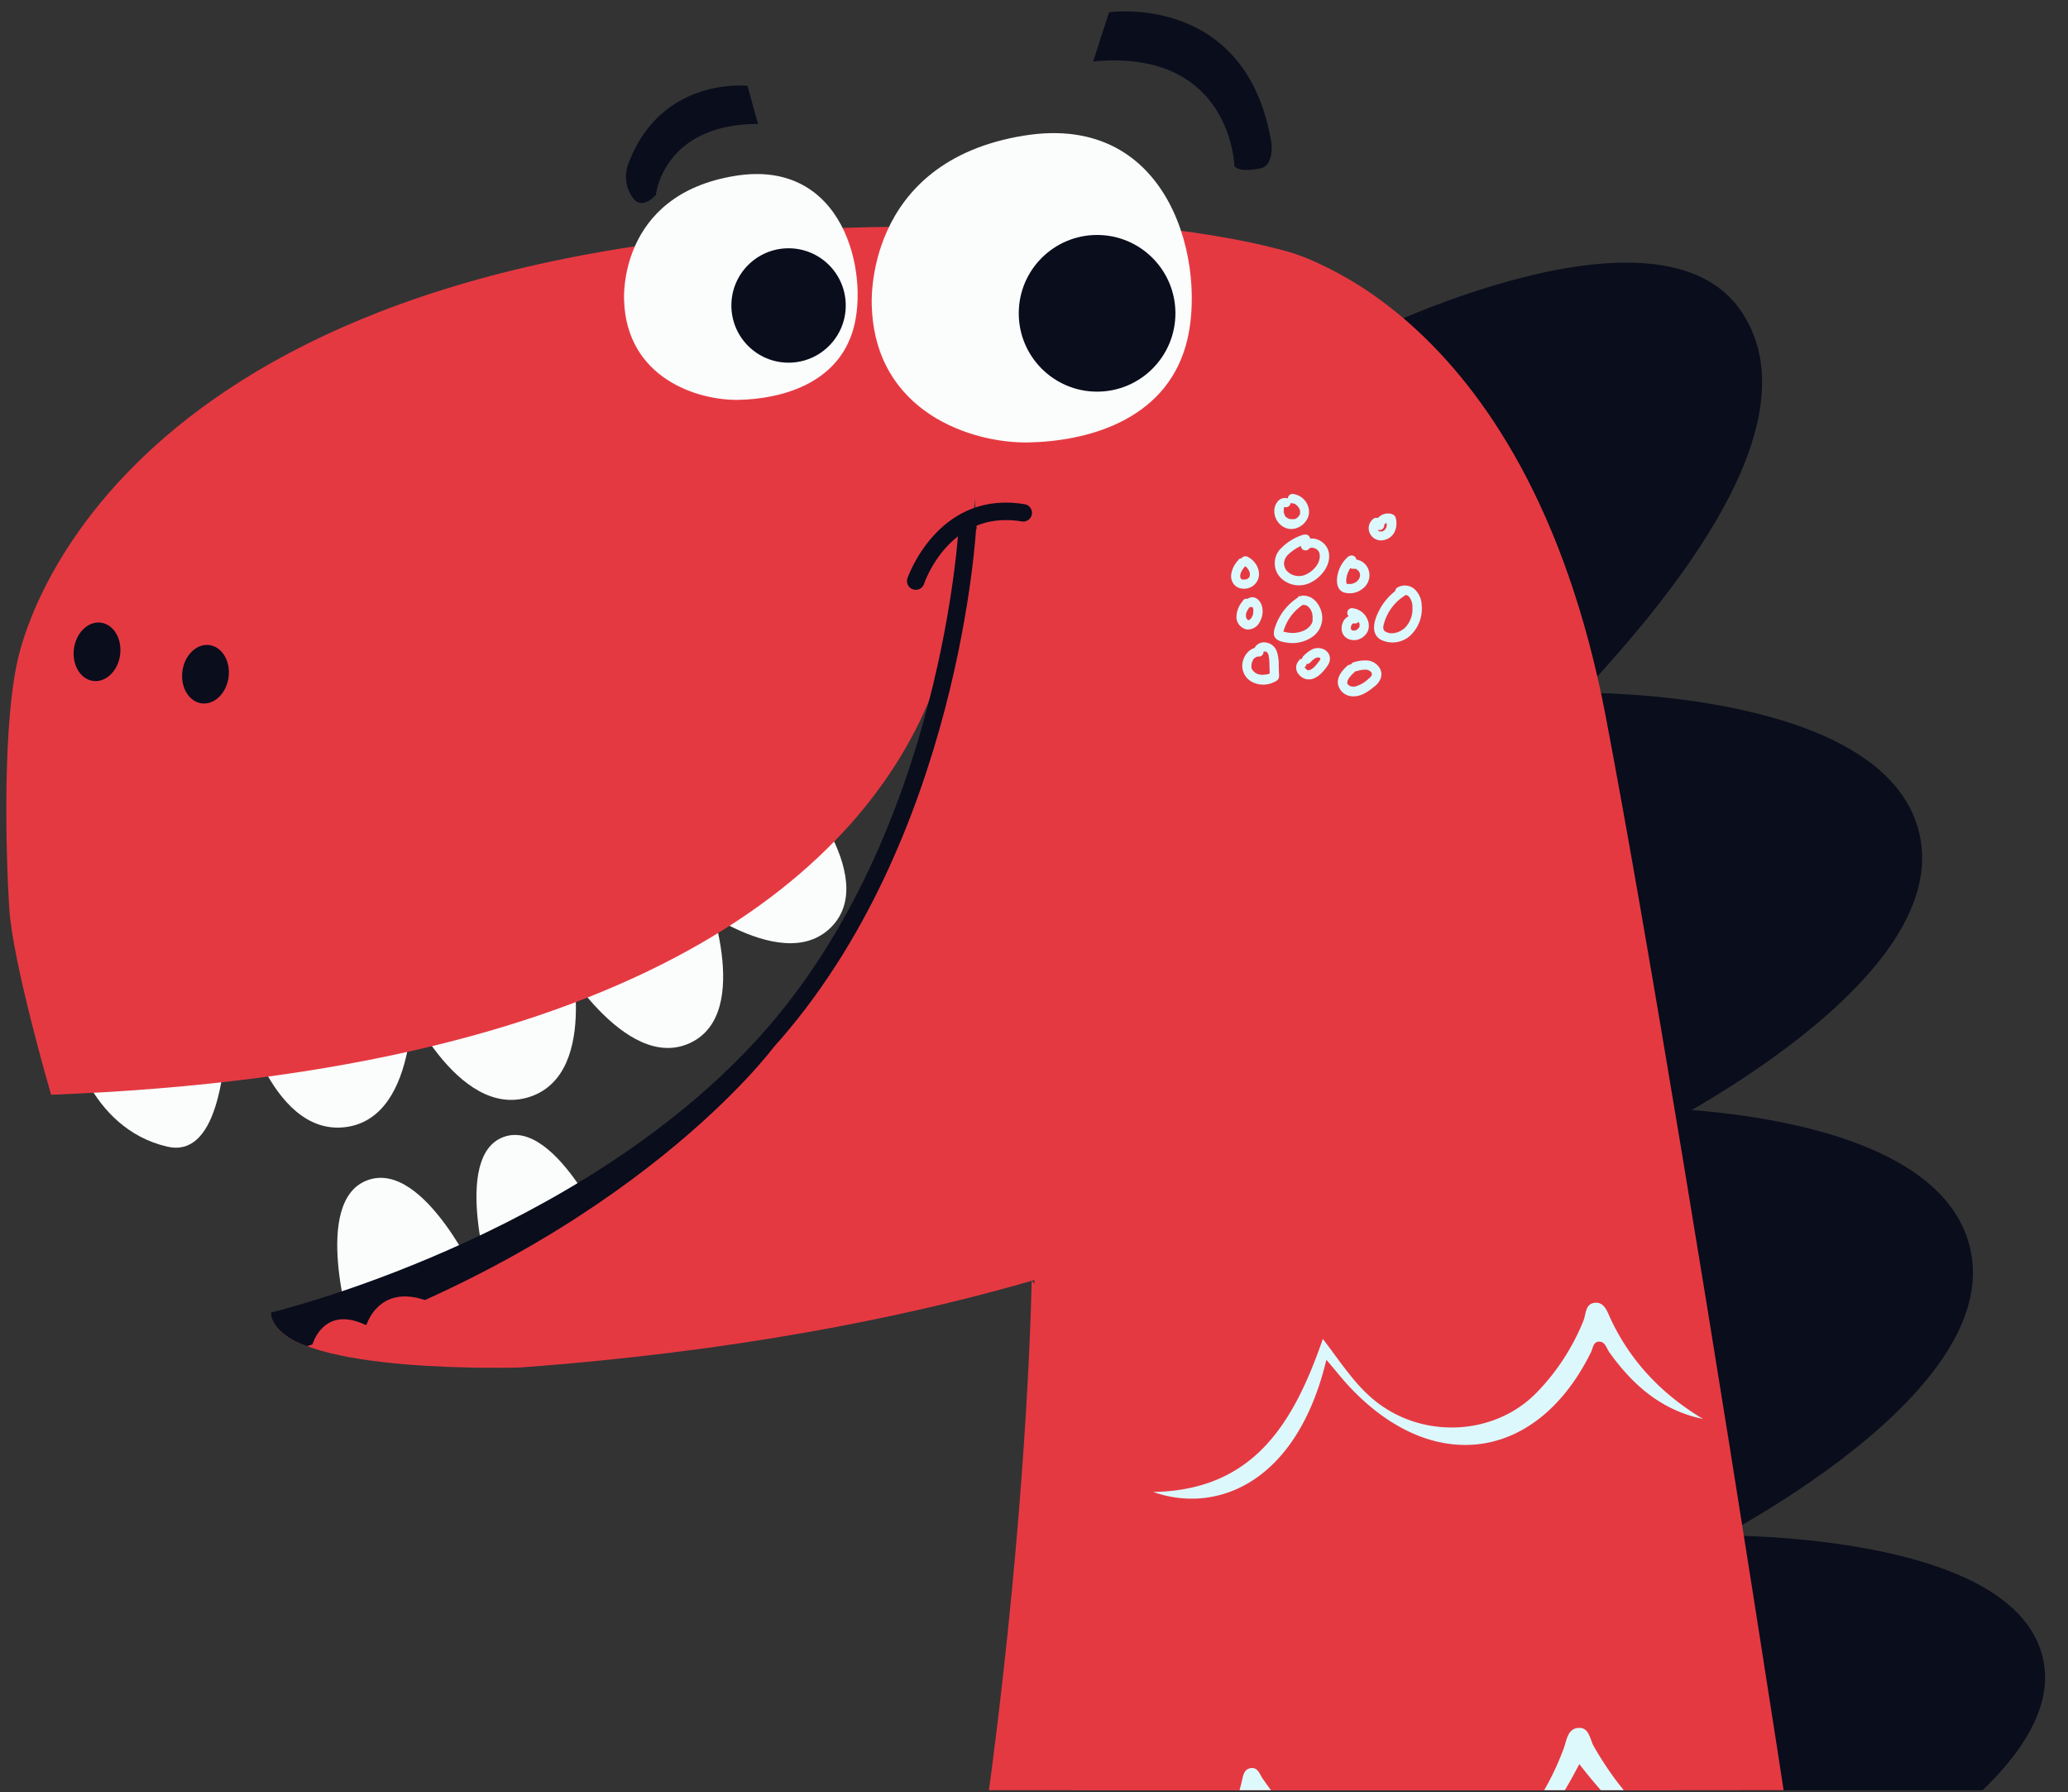 <svg id="Layer_1" data-name="Layer 1" xmlns="http://www.w3.org/2000/svg" xmlns:xlink="http://www.w3.org/1999/xlink" viewBox="0 0 494 428"><rect x="0" y="0" width="494" height="428" fill="#333333" stroke="none"/><defs><style>.cls-1{fill:none;}.cls-2{clip-path:url(#clip-path);}.cls-3{fill:#e53942;}.cls-4{fill:#090d1c;}.cls-5{fill:#def9fc;}.cls-6{fill:#dcf8fc;}.cls-7{fill:#fbfcfc;}</style><clipPath id="clip-path"><rect class="cls-1" x="0.5" y="0.43" width="494" height="427.14"/></clipPath></defs><g class="cls-2"><path class="cls-3" d="M246.44,305.91s-2.1,152-48.41,299l68.65,14.2,46-247.86Z"/><path class="cls-4" d="M325.84,80.24s70.81-35.38,90.33-5.56-26.12,78.18-44.65,97.64Z"/><path class="cls-4" d="M378,165.48s74.67-.85,80.8,35.14-67.72,71.53-67.72,71.53Z"/><path class="cls-4" d="M390.12,264.53s74.67-.85,80.81,35.14-67.72,71.53-67.72,71.53Z"/><path class="cls-4" d="M408,366.73s74.56-1.73,80.22,30.37S419.67,462,419.67,462Z"/><path class="cls-3" d="M266.83,569.78S236.69,165,233.35,126.41l-3.78-56.35s-2.36-16.43,17.76-17.16,58.38,4.34,68.19,10.45,24.76,20,32.27,55.64S375.71,275.53,380.68,316s37.87,212.12,44.77,234.28Z"/><path class="cls-3" d="M266.68,619.06s1.58-303.12-2.27-348l41-211.53s59.08,11.56,78.19,111.72,65.75,399.37,72.56,470.09Z"/><path class="cls-5" d="M380.78,417.19c-1-1.67-1.09-4.59-3.61-4.5-2.78.09-2.91,3.06-3.66,5-4,10.61-10,19.68-19.88,25.63-6.8,4.1-14,7.19-22.23,4-1.95.47-3.68-.35-5.42-1-11-3.92-17.92-12.37-24.32-21.46-.71-1-1.11-2.67-2.67-2.58-1.93.12-2.05,2-2.39,3.35a72.66,72.66,0,0,1-7.11,18.16c-3.4,6.11-7.3,11.86-14.13,15.84,0-.06,0-.13,0-.2a13.49,13.49,0,0,1-3.09,1.76c0,.16-.05.33-.08.49a.17.17,0,0,1,0,.07c.32.28.63.58.92.89a14.93,14.93,0,0,1,2.21-.57,2.93,2.93,0,0,1,1.19-1.07c8.59-4.5,14.15-11.86,19.06-19.86a4.67,4.67,0,0,0,2.17-2.46c2.76-5.11,2.72-5.06,7-1.2C315,447.07,327,452.74,341.23,451.7c8-.58,15.94-2.26,21.21-9.43,6.19-6,10.79-13.11,14.82-20.94,18.19,23.47,36.94,32.13,50.17,23.58C405.67,446.17,391.14,435.23,380.78,417.19Z"/><path class="cls-6" d="M316.84,324.79c-7.13,29.7-26.48,36.84-41.37,31.55,24.12-.41,33.59-16.56,40.53-36.55,4.57,5.93,8.13,11.78,13.86,15.83,11.45,8.11,27.79,6.9,37.46-3.27a53,53,0,0,0,10.91-16.86c.67-1.65.43-4.19,2.85-4.34,2.25-.13,2.91,2.25,3.65,3.82,4.84,10.33,12.36,18.1,22.08,23.93-9.77-2-16.71-8-22.34-15.87-.73-1-1-2.67-2.56-2.59-1.34.06-1.39,1.58-1.86,2.53-12.83,26-37.7,29.57-57.7,8.23C320.57,329.31,319,327.26,316.84,324.79Z"/><path class="cls-7" d="M114.74,306.84s-13.18-29.81-26.84-25-4.07,35.93-4.07,35.93Z"/><path class="cls-7" d="M146,296.91S133,267,120.34,271.54s-3,35.55-3,35.55Z"/><path class="cls-7" d="M15.92,244.63c.52,3,5,24.84,24.06,29.24,11.48,2.64,14.2-16.57,14.39-34Z"/><path class="cls-7" d="M57.22,239.56s7,31.88,25.25,29.65,16-34.71,16-34.71Z"/><path class="cls-7" d="M96.09,237.64s13,30,30.4,24.35,9.11-37.1,9.11-37.1Z"/><path class="cls-7" d="M133,227.91s16.15,28.36,31.75,21.24,3.57-37.36,3.57-37.36Z"/><path class="cls-7" d="M161.32,212.7s25,20.92,37.17,8.8-9.72-36.25-9.72-36.25Z"/><path class="cls-3" d="M12.21,261.47s-9.16-31.34-10-44.53-1.7-45.06,2.38-60.83S39.89,49.49,234.25,54.32c0,0,5,68-11.24,110.34S153.56,256.11,12.21,261.47Z"/><path class="cls-3" d="M65.23,315.51s73.46-17.25,118-66.75,47.92-123.59,47.92-123.59l100,58.68-49.57,109.7s-54,25.54-157.36,33.06C124.22,326.61,70.89,328.31,65.23,315.51Z"/><path class="cls-4" d="M64.75,313.48c.73-.17,73.35-17.69,116.93-66.12S229,125.81,229.07,125.07l4.16.19c0,.75-3.92,75.41-48.45,124.89,0,0-33.44,45.19-111.41,71.37C73.37,321.52,64.89,318.84,64.75,313.48Z"/><path class="cls-4" d="M219,140.85a2.08,2.08,0,0,1-2.23-2.72c.07-.21,7.29-21.14,28-17.7a2.08,2.08,0,1,1-.68,4.11c-17.14-2.84-23.1,14.18-23.35,14.91A2.07,2.07,0,0,1,219,140.85Z"/><path class="cls-6" d="M311.47,127.67a12.83,12.83,0,0,0-5.82,3.67,5,5,0,0,0,.2,6.58,6.19,6.19,0,0,0,7.63,1c2.36-1.32,4.47-4.08,3.95-6.93s-4.22-4.6-6.44-2.33a1.12,1.12,0,0,0,.19,1.57,1.16,1.16,0,0,0,1.57-.19.83.83,0,0,1,.57-.22,2,2,0,0,1,.87.19,1.76,1.76,0,0,1,1.06,1.5c.22,1.87-1.36,3.7-2.92,4.51a4,4,0,0,1-4.86-.59,2.81,2.81,0,0,1-.74-2,3.17,3.17,0,0,1,.85-1.84,11.35,11.35,0,0,1,4.74-2.79c1.35-.5.5-2.56-.85-2.06Z"/><path class="cls-6" d="M322.3,132.75a7.69,7.69,0,0,0-2.67,4.09c-.45,1.61-.48,4,1.4,4.66a4.9,4.9,0,0,0,4.53-.94,4,4,0,0,0,1.41-4.31,3.69,3.69,0,0,0-4-2.62,1.12,1.12,0,0,0,.28,2.22l.33,0c-.29,0,.06,0,.16,0s.2.06.06,0l.05,0,.16.07.11.06-.07,0,.27.21s.16.14.06,0,.06.08.07.09a2.92,2.92,0,0,1,.21.28s.09.18,0,0l.09.19a2.35,2.35,0,0,1,.14.37c-.08-.24,0,0,0,.13s0,.4,0,.13l-.06.43c0,.07-.08.16,0,0l-.06.17c-.05.11-.1.21-.16.32.11-.22-.05.07-.09.13l-.12.14c-.06.07-.18.19,0,.06a4.9,4.9,0,0,1-.57.45c-.23.17.13-.06,0,0l-.16.08a3.08,3.08,0,0,1-.38.16l-.22.08c-.16.06.18,0,0,0l-.36.07a3,3,0,0,1-.42,0c-.06,0-.19,0,0,0l-.24,0a1.38,1.38,0,0,1-.2,0c-.15,0,.13.07,0,0s-.24-.12-.06,0l-.15-.12c.09.09,0,.05,0,0s.07.2,0,0c0-.05,0-.2,0,0,0-.11,0-.21-.05-.32a1.48,1.48,0,0,0,0-.21h0c0-.14,0-.27,0-.41a9.09,9.09,0,0,1,.15-.91s.06-.21,0,0c0-.1.06-.2.09-.3s.11-.29.17-.43.14-.31.22-.46a1.62,1.62,0,0,1,.1-.18c.06-.11-.07.1,0-.07a7,7,0,0,1,.62-.81l.14-.15c.16-.17-.1.07.09-.09l.4-.33a1.12,1.12,0,0,0-1.36-1.78Z"/><path class="cls-6" d="M310.06,142.7a13.41,13.41,0,0,0-4.71,5.26,11,11,0,0,0-.67,1.59,4.37,4.37,0,0,0-.37,2c.23,1.46,1.94,1.78,3.17,1.94a8.27,8.27,0,0,0,6.39-1.66,5.53,5.53,0,0,0,1.86-5.42c-.46-2.07-2-4.1-4.32-4.15a1.14,1.14,0,0,0-1.27.94,1.12,1.12,0,0,0,.94,1.27,2.76,2.76,0,0,1,.57.06l.18,0c-.26-.07,0,0,.06,0s.46.24.24.1a3.61,3.61,0,0,1,.44.33s.23.24.06.05l.12.14a4,4,0,0,1,.31.41s.14.24,0,0a2,2,0,0,1,.13.25,5.09,5.09,0,0,1,.22.54l.06.18c.1.3,0-.22,0,.09,0,.16.06.32.08.48a4.15,4.15,0,0,1,0,.49c0-.27,0,0,0,.09s0,.23,0,.34,0,.16,0,.24-.09.35,0,.1a3.43,3.43,0,0,1-.16.45,1.51,1.51,0,0,1-.11.22s-.14.23,0,0a5.84,5.84,0,0,1-.42.56,4.3,4.3,0,0,1-.82.7,4.73,4.73,0,0,1-1.08.52,6.86,6.86,0,0,1-2.33.37,9.45,9.45,0,0,1-1.21-.13l-.6-.13c-.38-.1.17.07-.2-.06a.58.58,0,0,1-.17-.06c-.06,0-.07,0,0,0s.2.24.13.28a1.43,1.43,0,0,0,0-.26,5.71,5.71,0,0,1,.19-.6,11.59,11.59,0,0,1,.56-1.35,11.23,11.23,0,0,1,4.1-4.55,1.12,1.12,0,0,0-1.35-1.78Z"/><path class="cls-6" d="M295.86,133.73a6.19,6.19,0,0,0-1.77,3.6,3.26,3.26,0,0,0,.64,2.2,2.91,2.91,0,0,0,1.63,1,3.7,3.7,0,0,0,3.12-.73,3.51,3.51,0,0,0,1.19-3.45,4.92,4.92,0,0,0-2.73-3.4,1.13,1.13,0,0,0-1.47.58,1.15,1.15,0,0,0,.58,1.47l.17.08c.11.06.16.16,0,0,.08.07.19.12.27.18l.24.2a1.66,1.66,0,0,0,.14.13l-.11-.11.09.09a4.81,4.81,0,0,1,.42.56c.05.08,0,.12-.05-.09,0,.05.06.11.08.17a2,2,0,0,1,.14.34,1.27,1.27,0,0,0,.06.18s-.06-.29,0-.12l.06.31c0,.06,0,.12,0,.18s0,.24,0-.06c0,.12,0,.25,0,.37a.5.5,0,0,1,0,.12c0,.22.09-.26,0,0s-.06.16-.1.25-.05.08-.07.13c.14-.28.12-.18.07-.12l-.21.26c-.06.08-.16.1.08-.07l-.12.1-.2.15c-.24.16.23-.12,0,0a1.39,1.39,0,0,1-.28.12c-.05,0-.38.12-.15.06s-.09,0-.15,0l-.25,0c-.21,0,.3,0,.1,0H297l-.24,0c-.2,0,.28.09.09,0l-.13,0-.09,0c-.1-.05-.16-.14.08,0l-.23-.17c-.15-.13.15.19.07.08a.39.39,0,0,0-.08-.1s-.07-.15-.1-.16.1.21,0,.08-.05-.12-.07-.19l0-.06c0-.11,0-.08,0,.1a2.65,2.65,0,0,0-.05-.38c0-.11.05-.08,0,.1a1.09,1.09,0,0,0,0-.26,2.83,2.83,0,0,0,.08-.4c0,.18-.06.18,0,0l.09-.24a3.39,3.39,0,0,1,.18-.39c0-.07.07-.13.1-.19.13-.23-.13.2,0,0s.16-.25.25-.37a7,7,0,0,1,.59-.73,1.12,1.12,0,0,0-.19-1.57,1.14,1.14,0,0,0-1.57.19Z"/><path class="cls-6" d="M307.81,119.1a2.26,2.26,0,0,0-2.66.75,3.56,3.56,0,0,0-.74,2.38,4.39,4.39,0,0,0,2.32,3.69c2.85,1.54,6.59-1.32,5.88-4.46A4.34,4.34,0,0,0,309,118a1.12,1.12,0,1,0-.33,2.21l.38.06c.24,0-.15-.08,0,0a1.89,1.89,0,0,0,.18.06.91.91,0,0,1,.34.17s-.22-.15-.05,0l.18.14.18.15c.06,0,.16.08,0,0a1.13,1.13,0,0,1,.25.29c.07.09.13.2.2.29s-.12-.25,0,0l.09.21a1.89,1.89,0,0,1,.13.35s-.05-.24,0-.07,0,.15,0,.23a.76.76,0,0,1,0,.15v.07h0v.07a1.57,1.57,0,0,1,0,.23v.08h0l0-.07c0,.05,0,.1,0,.14a3.49,3.49,0,0,1-.15.34c-.07.14,0,0,0-.06s-.08.13-.1.16a3.88,3.88,0,0,1-.26.31c-.16.19.15-.1,0,0a1.49,1.49,0,0,0-.14.12,2.32,2.32,0,0,1-.3.22l-.12.08c.07,0,.2-.1,0,0L309,124l-.17,0c-.15.06.28,0,0,0l-.33,0h-.19s.26,0,.08,0l-.44-.06c-.21,0,.07,0,.07,0a.9.9,0,0,1-.21-.08l-.3-.14c-.14-.06.22.16,0,0l-.12-.09-.17-.14-.06,0c-.08-.09-.07-.07.05,0-.05,0-.22-.25-.24-.28l-.09-.12s-.16-.18,0-.07,0,0,0-.07l-.06-.13s-.15-.42-.16-.42.06.25,0,.08,0-.17,0-.26a2.5,2.5,0,0,0,0-.4c.05,0,0,.24,0,.08l0-.26c0-.06,0-.12,0-.18,0-.24-.09.22,0,0a1.34,1.34,0,0,0,.07-.18c.12-.25-.1.09,0-.07a1.13,1.13,0,0,0,.1-.13c.15-.18-.15.1,0,0l.07,0c.1-.07.08-.06-.06,0l.07,0c.12,0,.09,0-.08,0,0,0,.13,0,.14,0-.18,0-.21,0-.09,0-.16-.05-.18-.05-.07,0a1.12,1.12,0,0,0,.89-2.05Z"/><path class="cls-6" d="M296.94,143.47a6,6,0,0,0-1.58,4,3.07,3.07,0,0,0,2.46,2.87,3.18,3.18,0,0,0,3.17-1.94,4.86,4.86,0,0,0,.43-3.73,3.21,3.21,0,0,0-1.1-1.62,1.89,1.89,0,0,0-2.33,0,1.12,1.12,0,0,0,1.35,1.78c.24-.18-.18.08,0,0s-.31,0-.12,0c0,0-.32,0-.16,0s-.14,0-.14,0l.09,0c.17.08-.19-.15-.1-.06a.57.57,0,0,0,.13.1c.11.07-.16-.19-.08-.08l.1.11a.72.72,0,0,0,.14.2c-.12-.09-.11-.19,0-.08s0,.09.07.14l.12.31c0,.11,0,.19,0-.07,0,0,0,.09,0,.13a2.17,2.17,0,0,1,0,.25c0,.05,0,.24,0,0s0,0,0,0a2.07,2.07,0,0,1,0,.35,2.74,2.74,0,0,1-.05.28l0,.14,0,.07h0l0-.07a.74.74,0,0,1,0,.14s0,.09-.05.14-.08.22-.13.33l-.13.25c-.11.21.11-.16,0,0l-.09.14-.16.21-.09.1c-.14.17.18-.15,0,0a1.84,1.84,0,0,1-.22.17c-.12.09-.12,0,.07,0l-.11.06-.11,0c-.16.07.1,0,.12,0s-.44.05-.21,0-.18,0-.17,0,.26.1.09,0l-.12-.05c-.16-.06.06,0,.08.05a.6.6,0,0,0-.13-.09.63.63,0,0,0-.12-.11c.07,0,.16.2.05,0s-.11-.18-.17-.24c.13.12.09.19.05.08a.61.61,0,0,1-.05-.12,1,1,0,0,1-.06-.16c-.06-.13,0-.14,0,.07,0-.1-.05-.24-.06-.34a.57.57,0,0,0,0-.13c0-.23,0,.26,0,0a2.52,2.52,0,0,1,.05-.37.45.45,0,0,1,0-.16c0,.13,0,.15,0,.08s0-.08,0-.12a3.52,3.52,0,0,1,.16-.39c.06-.13.13-.26.2-.38s-.09.13,0,0,.07-.13.11-.18c.17-.27.36-.52.55-.77a1.12,1.12,0,0,0-1.76-1.38Z"/><path class="cls-6" d="M323.77,146.93a2.8,2.8,0,0,0-3.07,1.95,3.38,3.38,0,0,0-.08,2.13,2.68,2.68,0,0,0,1.35,1.55,3.49,3.49,0,0,0,3.66-.44,3.57,3.57,0,0,0,1.16-1.5,3.67,3.67,0,0,0,0-2.34,4.39,4.39,0,0,0-3.59-3,1.12,1.12,0,1,0-.33,2.21,1.89,1.89,0,0,0,.39.07c-.17,0-.2-.06-.06,0l.16,0,.35.17c.17.08-.06,0-.07-.05s.16.11.22.15l.26.21c.08.07.14.2,0,0,0,0,.1.09.14.14a2.56,2.56,0,0,1,.2.26l.11.16c.12.18-.13-.24,0,0s.1.22.14.33a1.27,1.27,0,0,0,.06.18c-.11-.25,0-.19,0-.1s0,.25,0,.37,0-.22,0-.07a2,2,0,0,1,0,.23l0,.17c0,.2.09-.23,0-.1l-.11.27c0,.1-.15.18,0-.06l-.06.09c-.07.11-.17.19-.24.3.15-.21.16-.15.09-.09l-.12.11-.24.17c-.08.06-.21.09.08,0l-.14.07-.3.13-.15,0c.32-.11.18,0,.08,0l-.26,0h-.16c.32,0,.22,0,.12,0l-.34,0c-.19,0,.23.09.11,0l-.12-.05-.14-.06c-.19-.09.22.16.06,0l-.2-.17c.22.17.13.14.06,0a1,1,0,0,1-.09-.13c.18.21.1.19,0,.07s0-.09,0-.14,0,.26,0,.12l0-.13c0-.12,0-.45,0-.06,0-.1,0-.2,0-.31l0-.15c0-.2-.09.26,0,.07s.09-.23.14-.34a.41.41,0,0,0,.05-.09c-.14.32-.06.11,0,0a.58.58,0,0,1,.1-.12c.06-.08.19-.15-.07,0l.26-.2c.1-.09-.28.14-.11.06l.18-.08c.19-.07-.3.05-.1,0l.15,0c.2,0-.3,0-.1,0l.21,0a1.12,1.12,0,1,0,.32-2.21Z"/><path class="cls-6" d="M334.68,140.22a13.83,13.83,0,0,0-5.08,5.3c-1.19,2.17-2.46,5.66.21,7.25a6.27,6.27,0,0,0,7.1-1,8.77,8.77,0,0,0,2.7-7.22,5.39,5.39,0,0,0-1.78-3.9,3.51,3.51,0,0,0-4.12-.26,1.12,1.12,0,0,0-.22,1.56,1.15,1.15,0,0,0,1.57.22,1.35,1.35,0,0,1,1.57.41,3.82,3.82,0,0,1,.77,2.5,6.41,6.41,0,0,1-1.78,4.86c-1.16,1.08-3.19,1.79-4.67.91-.78-.46-.5-1.38-.29-2.11A11.48,11.48,0,0,1,336,142a1.11,1.11,0,0,0,.22-1.56,1.16,1.16,0,0,0-1.57-.22Z"/><path class="cls-6" d="M310.45,157.62a2.43,2.43,0,0,0-.15,3.51A3.24,3.24,0,0,0,312,162.2a3.13,3.13,0,0,0,2.06-.26,6,6,0,0,0,1.85-1.42,10.07,10.07,0,0,0,1.22-1.54,2.78,2.78,0,0,0,.42-2.52,2.66,2.66,0,0,0-1.63-1.5,3.34,3.34,0,0,0-2.52.15,8.32,8.32,0,0,0-2.14,1.69,1.12,1.12,0,0,0,.2,1.56,1.16,1.16,0,0,0,1.57-.19h0l.16-.16.28-.25a4.56,4.56,0,0,1,.65-.51c.05,0,.23-.13,0,0l.16-.08.34-.13c.23-.08,0,0,0,0l.14,0h.15c.24,0-.25,0,0,0,0,0,.29,0,.3.05s-.23-.08-.07,0l.17.07c.05,0,.15.11,0,0s0,0,0,0l.11.09c.09,0-.18-.19,0,0,0,0,.09.16,0,0s0,0,0,0c.08.21,0,0,0-.06s.05.13,0,.14,0-.27,0,0c0,0,0,.19,0,0,0,.12-.12.3-.17.4.11-.21-.06.07-.1.13l-.21.29c-.17.21-.33.42-.5.62l-.27.31-.12.13s-.16.16-.05.06-.09.08-.09.08l-.13.11a3,3,0,0,1-.35.27c-.06.05-.31.26-.11.08a1.05,1.05,0,0,1-.3.15l-.16.06c-.2.08,0,0,0,0a2.3,2.3,0,0,0-.42.07c-.17,0,.09,0,.12,0h-.12l-.15,0c-.13,0,.23.09.11,0l-.23-.1c-.13-.05.24.17.06,0l-.12-.09-.1-.08c-.19-.15.09.12,0,0s-.12-.13-.18-.21l-.07-.1c-.12-.17.11.23,0,.05a2.15,2.15,0,0,0-.1-.27c.13.27,0,.22,0,.13a1,1,0,0,1,0-.16c0-.14.1,0,0,.14l0-.16,0,.13s.1-.19,0,0,0,0,0,0-.21.17,0,0a1.11,1.11,0,1,0-1.35-1.77Z"/><path class="cls-6" d="M328.5,123.65a2.82,2.82,0,0,0-1.38,3.47,2.94,2.94,0,0,0,3.25,1.91,3.63,3.63,0,0,0,3-2.59,4.89,4.89,0,0,0,.16-2.15c0-.18-.08-.36-.12-.53a1.19,1.19,0,0,0-.75-.91,2.57,2.57,0,0,0-.91-.21,3.24,3.24,0,0,0-2.16.67,2.94,2.94,0,0,0-1.14,1.92,1.12,1.12,0,1,0,2.21.32s0-.19,0-.19-.1.28,0,.14a.49.49,0,0,0,0-.11s.14-.25,0-.07,0,0,.05-.06.12-.17.14-.16l-.1.09.07-.06.16-.12.08-.05c.14-.1-.22.11-.1.06l.36-.15c.11-.05-.27.06-.15,0l.09,0,.22,0h.1s-.31,0-.16,0l.19,0,.12,0c.11,0-.24-.09-.14,0a1.76,1.76,0,0,0,.2.09l-.59-.6c.05.18,0-.12,0-.12a.35.35,0,0,1,0,.12,2,2,0,0,1,0,.24,4.93,4.93,0,0,1,.05.54c0,.19,0-.12,0-.12v.12l0,.24a2,2,0,0,1,0,.24.36.36,0,0,0,0,.11c0,.21.08-.24,0,0a2.39,2.39,0,0,1-.18.44s0,.07-.05.1c.06-.2.11-.17.05-.09l-.17.24-.15.17c.2-.25.08-.08,0,0l-.18.12-.1.06c.26-.18.15-.08.06,0a3,3,0,0,1-.42.16c.35-.12.13,0,0,0a1.33,1.33,0,0,1-.28,0h-.11s.31,0,.14,0l-.21,0-.11,0c-.09,0-.13-.08.12,0l-.24-.09-.1,0s.25.17.11.06l-.17-.13c-.13-.1.2.23,0,0a1.77,1.77,0,0,1-.12-.17c-.08-.11.14.28.06.11s0,0,0-.08a.87.87,0,0,0-.07-.17c-.06-.17.07.31,0,.06l0-.21v-.09c0-.19,0,.11,0,.14s0-.19,0-.23.12-.33,0,0a1.46,1.46,0,0,0,.07-.19l0-.08c.05-.12-.16.24-.06.11l.13-.18c.1-.11-.1.11-.11.11l.11-.08.07,0s-.29.15-.09,0a1.11,1.11,0,1,0-.85-2.06Z"/><path class="cls-6" d="M300.58,154.64c-2,0-3.39,1.77-3.75,3.56a4.35,4.35,0,0,0,2.39,4.74,5.85,5.85,0,0,0,5.34-.14,1.77,1.77,0,0,0,.89-.77,3.18,3.18,0,0,0,.06-1.27l-.05-1.84a10.06,10.06,0,0,0-.45-3.32,3.24,3.24,0,0,0-2.66-2.15,2.55,2.55,0,0,0-2.77,1.53,1.12,1.12,0,1,0,2.05.88s.08-.2.08-.2c-.09.15-.1.17,0,.08l0-.06s-.19.19,0,0-.21.07,0,0l.2-.07c-.08.08-.23,0,0,0l.21,0s-.28,0,0,0c0,0,.22,0,.22,0s-.23-.09,0,0a.83.83,0,0,1,.21.09s-.21-.15,0,0,.23.19.1.07.09.11.11.15l.09.13c-.05-.09-.05-.1,0,0s.09.18.13.27a2.5,2.5,0,0,1,.09.25c.1.24,0-.13,0,.11s.07.42.1.63c.05.43.06.86.07,1.3l.09,3,.44-1c-.05,0-.29.18-.16.11s-.14.06-.18.08a4.35,4.35,0,0,1-.63.25l-.12,0c-.15.06.2,0,0,0l-.29.06q-.32,0-.63.06c-.29,0,.13,0-.08,0l-.33,0c-.21,0-.41-.08-.62-.11l.08,0-.16,0-.27-.1-.26-.12-.14-.07c.07,0,.14.09,0,0s-.31-.26-.48-.38,0,.05.05.06l-.11-.12a2.56,2.56,0,0,1-.2-.26l-.09-.14s.09.19,0,.08l-.12-.25c0-.08-.05-.17-.09-.26s0,.22,0,.07,0-.14,0-.2l0-.27a.49.49,0,0,0,0-.12c0-.22,0,.06,0,.06s0-.48.07-.59.08-.28,0-.07l.09-.26a2,2,0,0,1,.11-.26.61.61,0,0,1,.07-.14s.14-.22,0-.08,0,0,0,0l.12-.16c.06-.09.13-.16.19-.24s.16-.12,0,0,0,0,.06-.05L300,157c.13-.1-.06,0-.06,0s.11-.06.13-.07l.28-.11-.07,0,.19,0a2.06,2.06,0,0,1,.35,0,1.13,1.13,0,0,0,1-1.25,1.15,1.15,0,0,0-1.25-1Z"/><path class="cls-6" d="M322,158.87c-1.25,1.14-2.61,2.61-2.4,4.44a3.62,3.62,0,0,0,3.6,3c1.93.07,3.58-1.1,5-2.25a4.7,4.7,0,0,0,1.61-2,2.94,2.94,0,0,0-.41-2.76,3.86,3.86,0,0,0-2.58-1.53,8.8,8.8,0,0,0-3.56.44,1.13,1.13,0,0,0-.61,1.46,1.16,1.16,0,0,0,1.46.61,7.67,7.67,0,0,1,1.94-.34,1.91,1.91,0,0,1,1.38.48s.13.13.07.06.08.11.09.13a.71.71,0,0,1,.1.14s-.07-.14,0,.05,0-.05,0,.15,0,.13,0,0a1,1,0,0,1,0,.24c0-.14,0,0,0,.06l-.11.21c.07-.11-.09.11-.12.14a2.78,2.78,0,0,1-.55.52,7.53,7.53,0,0,1-3.24,1.86l-.39,0c.18,0-.16,0-.21,0a1.43,1.43,0,0,1-.64-.18l-.14-.07c-.16-.09.11.08,0,0a1.61,1.61,0,0,1-.29-.24c.11.13-.05-.08-.08-.12s0-.07,0,0l-.08-.2c.06.15,0,0,0,0a1.64,1.64,0,0,1,0-.23c0,.17,0,0,0,0a2.56,2.56,0,0,1,.05-.27c0-.13,0,0,0,0s.06-.18.1-.27l.08-.16c.07-.14,0,0,.06-.12a7.19,7.19,0,0,1,1.25-1.41,1.15,1.15,0,0,0,.21-1.57,1.12,1.12,0,0,0-1.56-.21Z"/><path class="cls-7" d="M208.25,73.09S206,38.63,244.61,32.39c35.63-5.77,43.86,31.79,38.67,50.08s-24.13,22.94-37.58,23.2S209.05,98.55,208.25,73.09Z"/><path class="cls-7" d="M149.08,71.7S147.44,46.55,175.62,42c26-4.2,32,23.21,28.23,36.56s-17.62,16.75-27.43,16.94S149.66,90.28,149.08,71.7Z"/><circle class="cls-4" cx="262.07" cy="74.83" r="18.71"/><circle class="cls-4" cx="188.37" cy="72.96" r="13.66"/><path class="cls-4" d="M156.67,46.54s1.75-16.94,24.4-16.93l-2.51-9.1s-20.5-2.37-28.4,18.47a8.54,8.54,0,0,0,1,8.24C153.42,50.43,156.67,46.54,156.67,46.54Z"/><path class="cls-4" d="M261.14,14.67l3.79-11.73s33-4.86,38.83,31.48c0,0,.51,5.17-2.66,5.79s-5.28.53-6.22-.52C294.88,39.69,294.21,11.55,261.14,14.67Z"/><ellipse class="cls-4" cx="49.08" cy="161.03" rx="7.02" ry="5.56" transform="translate(-117.01 188.44) rotate(-82.42)"/><ellipse class="cls-4" cx="23.18" cy="155.68" rx="7.02" ry="5.56" transform="translate(-134.2 158.12) rotate(-82.42)"/><path class="cls-3" d="M74.62,321.17s2.62-9.67,12.89-4.63c0,0,2.82-9.87,14.1-6l1.61,3.42-15.91,6.45Z"/></g></svg>